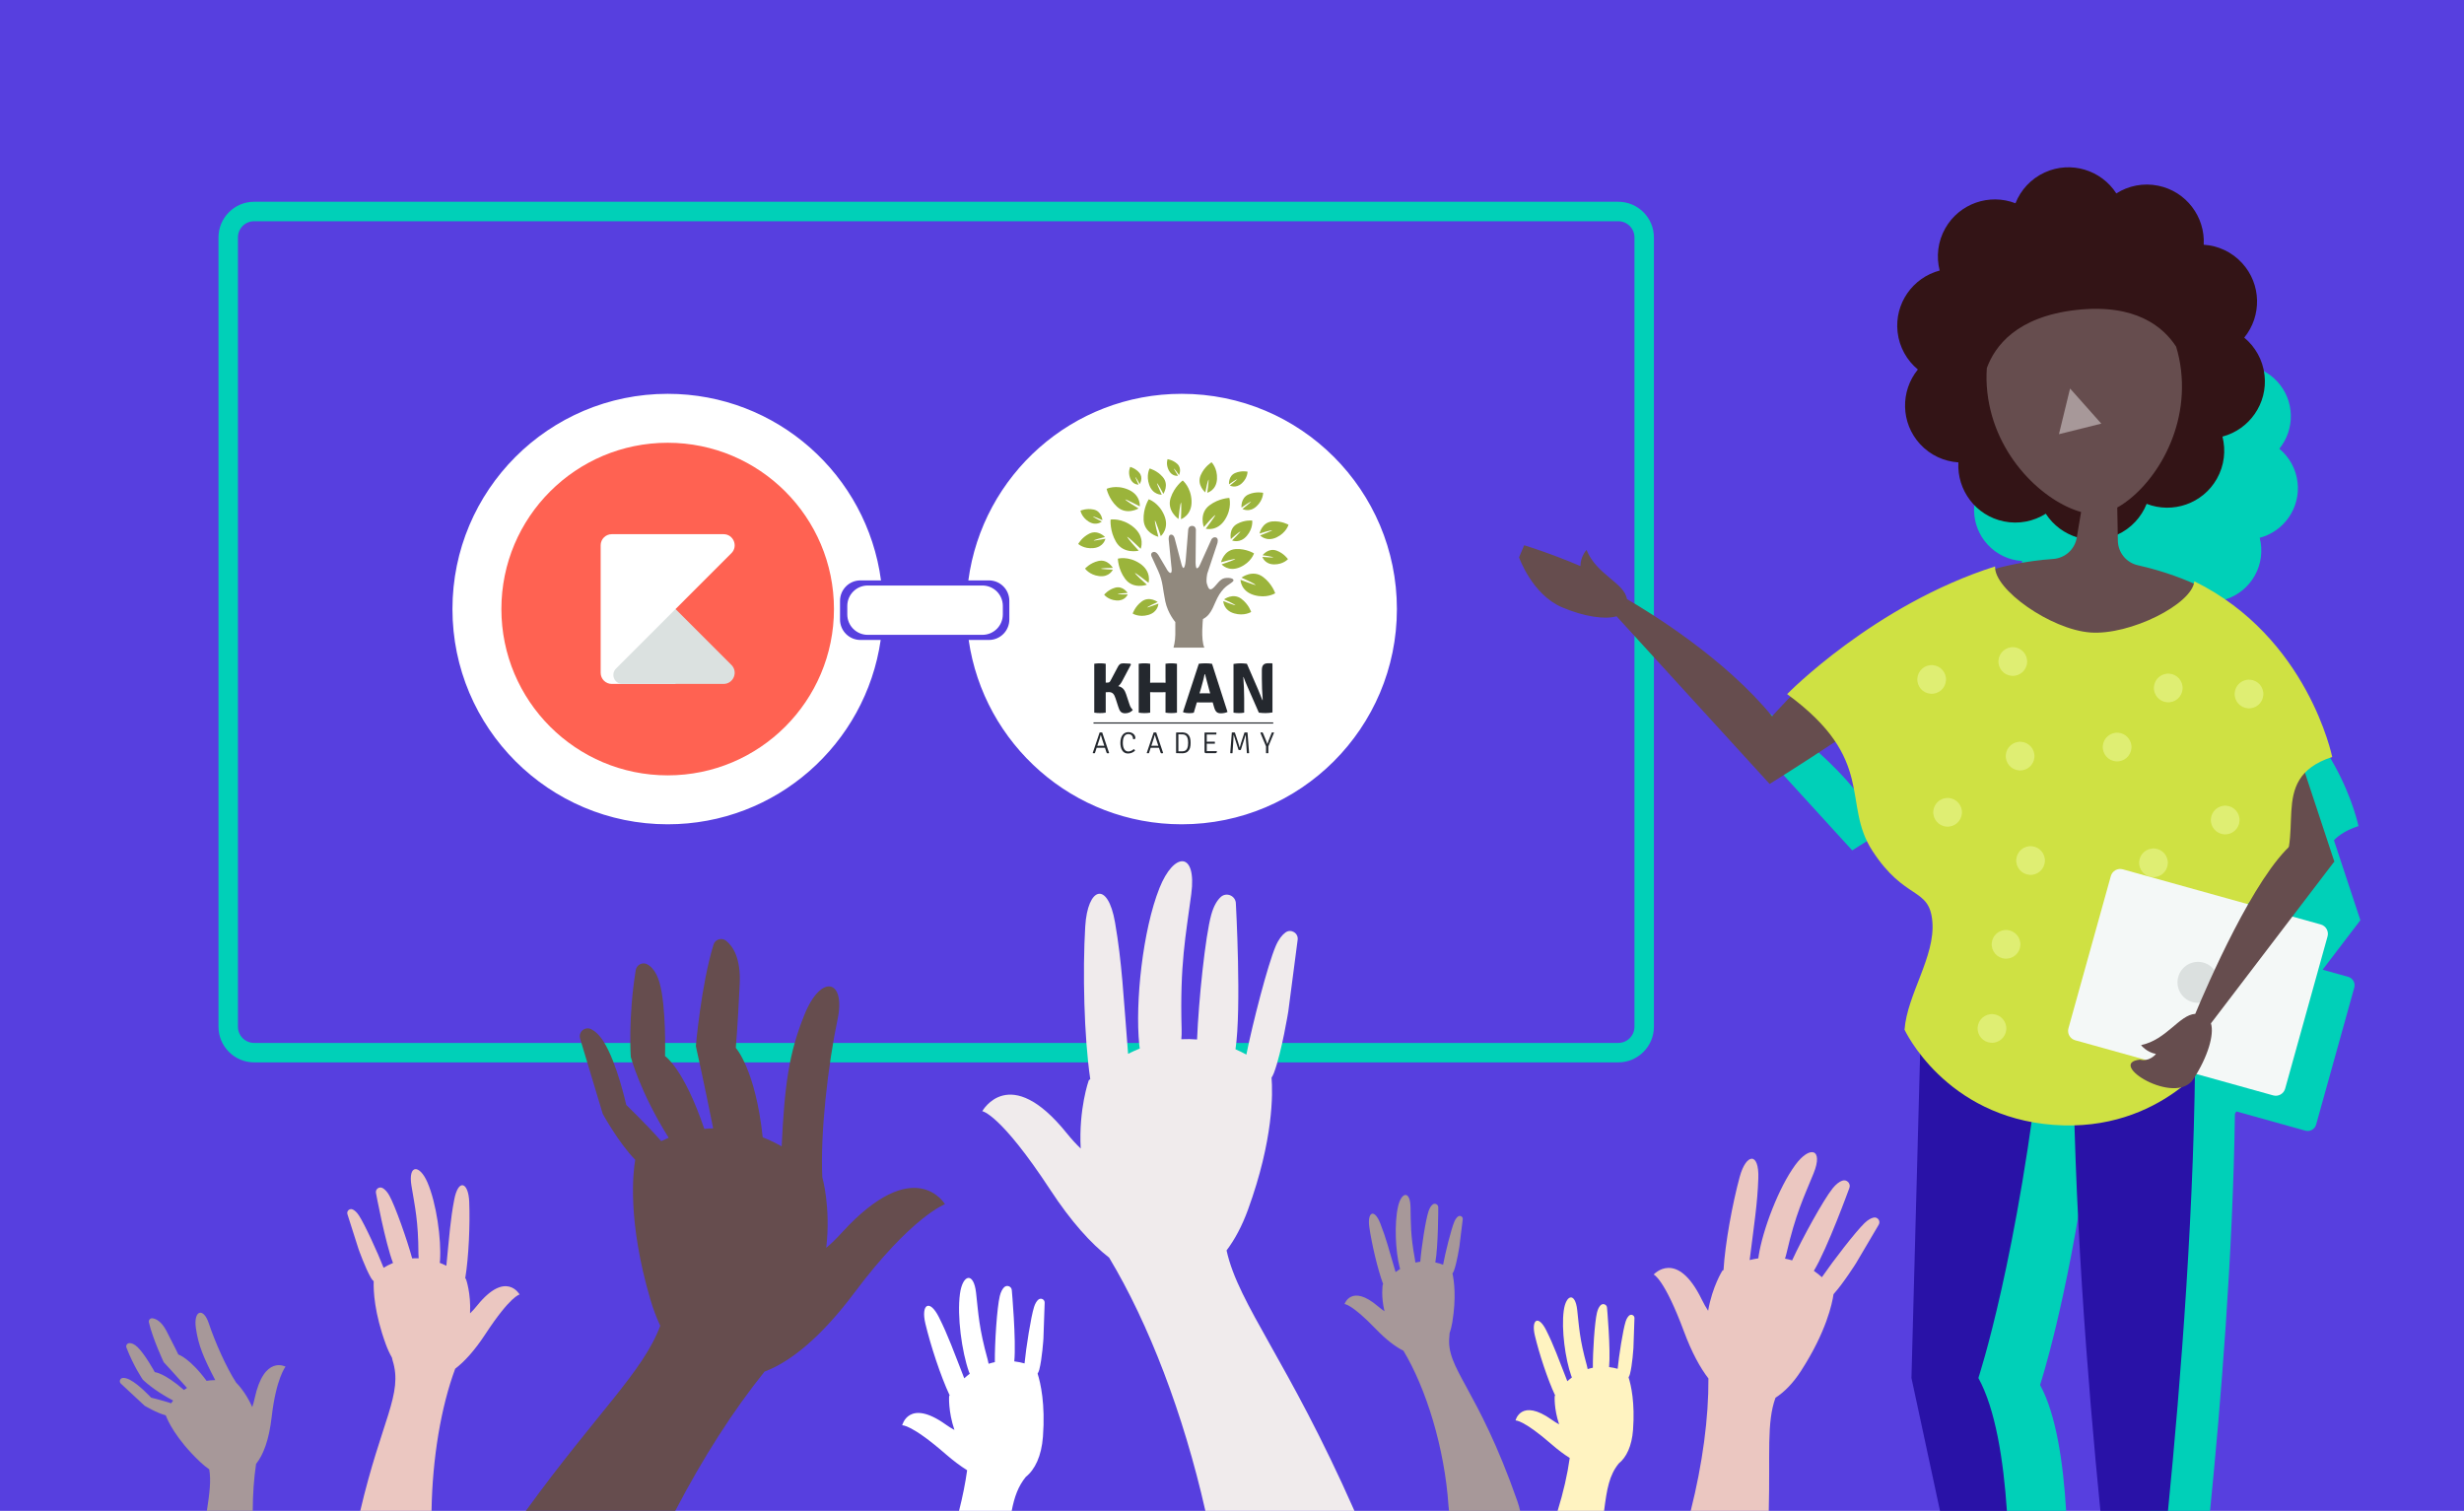 <?xml version="1.0" encoding="utf-8"?>
<!-- Generator: Adobe Illustrator 16.0.0, SVG Export Plug-In . SVG Version: 6.00 Build 0)  -->
<!DOCTYPE svg PUBLIC "-//W3C//DTD SVG 1.1//EN" "http://www.w3.org/Graphics/SVG/1.1/DTD/svg11.dtd">
<svg version="1.1" id="Layer_1" xmlns="http://www.w3.org/2000/svg" xmlns:xlink="http://www.w3.org/1999/xlink" x="0px" y="0px"
	 width="760px" height="466px" viewBox="0 0 760 466" enable-background="new 0 0 760 466" xml:space="preserve">
<rect y="-0.001" fill="#573FDF" width="760" height="466.001"/>
<g>
	<defs>
		<rect id="SVGID_5_" y="-0.001" width="760" height="466.001"/>
	</defs>
	<clipPath id="SVGID_2_">
		<use xlink:href="#SVGID_5_"  overflow="visible"/>
	</clipPath>
	<path clip-path="url(#SVGID_2_)" fill="#00D0B8" d="M616.463,300.467c0.84,9.697-6.984,20.203-7.72,30.023
		c0,0,1.334,2.885,4.323,6.752l-3.247,88.635L619.011,466h18.271c-0.881-14.836-3.098-29.871-8.041-38.842
		c0,0,8.169-24.686,14.775-71.043c1.939,0.359,3.96,0.637,6.085,0.797h-0.001c2.01,0.148,3.944,0.184,5.816,0.131
		c1.103,39.43,4.449,79.623,7.388,108.957h18.365c3.275-32.699,7.06-78.893,7.674-122.479c0.137-0.219,0.278-0.436,0.409-0.656
		c0.021-0.02,0.04-0.039,0.062-0.061l21.253,5.92c1.437,0.4,2.925-0.439,3.325-1.877l11.764-42.24c0.4-1.438-0.44-2.926-1.877-3.326
		l-7.885-2.195l11.643-15.27l-8.151-24.652c1.665-1.74,4.065-3.232,7.562-4.375c0,0-6.682-33.213-38.264-48.749
		c-0.02,0.214-0.062,0.429-0.117,0.647c-3.863-1.725-9.088-3.651-15.573-5.11c-3.186-0.717-5.478-3.519-5.536-6.782l-0.032-1.759
		c3.809-1.772,6.577-4.873,8.021-8.497c7.208,2.792,15.56-0.027,19.484-6.951c2.099-3.705,2.531-7.893,1.558-11.717
		c7.472-1.979,12.572-9.167,11.677-17.076c-0.479-4.23-2.591-7.873-5.627-10.395c4.883-5.992,4.784-14.807-0.59-20.678
		c-2.874-3.143-6.724-4.848-10.661-5.104c0.428-7.717-4.833-14.789-12.632-16.382c-4.172-0.853-8.289,0.03-11.625,2.14
		c-4.19-6.496-12.604-9.125-19.848-5.83c-3.877,1.764-6.688,4.897-8.147,8.563c-7.208-2.792-15.56,0.026-19.485,6.952
		c-2.099,3.703-2.531,7.892-1.557,11.716c-7.473,1.978-12.573,9.167-11.677,17.075c0.479,4.232,2.59,7.875,5.626,10.396
		c-4.883,5.992-4.783,14.806,0.59,20.679c2.874,3.142,6.724,4.847,10.662,5.103c-0.43,7.717,4.833,14.789,12.632,16.382
		c4.171,0.852,8.288-0.031,11.624-2.139c2.064,3.199,5.146,5.453,8.618,6.527l-0.023,0.141c-0.544,3.22-3.227,5.648-6.483,5.884
		c-6.626,0.479-12.084,1.606-16.16,2.737c-0.023-0.223-0.032-0.442-0.02-0.655c-33.541,10.668-57.726,35.442-57.726,35.442
		c0.324,0.236,0.618,0.469,0.931,0.705c-3.146,3.223-5.089,5.438-5.089,5.438c-13.256-16.119-33.646-28.663-40.292-32.514
		l-2.889,4.771l42.482,46.528c0,0,8.185-5.078,18.229-11.736c7.631,11.422,3.949,20.525,10.276,30.273
		C608.903,294.828,615.623,290.771,616.463,300.467 M704.285,295.373c-0.056,0.098-0.113,0.195-0.169,0.293l-0.183-0.051
		C704.049,295.537,704.167,295.455,704.285,295.373"/>
	<path clip-path="url(#SVGID_2_)" fill="#00D0B8" d="M499.136,68.229c2.761,0,5,2.238,5,5v243.436c0,2.764-2.239,5-5,5H78.389
		c-2.762,0-5-2.236-5-5V73.229c0-2.762,2.238-5,5-5H499.136 M499.136,62.229H78.389c-6.065,0-11,4.934-11,11v243.436
		c0,6.066,4.935,11,11,11h420.747c6.064,0,11-4.934,11-11V73.229C510.136,67.162,505.2,62.229,499.136,62.229"/>
	<path clip-path="url(#SVGID_2_)" fill="#331416" d="M698.473,115.68c-0.532-4.701-2.879-8.75-6.252-11.551
		c5.426-6.66,5.314-16.453-0.656-22.979c-3.194-3.49-7.472-5.386-11.848-5.669c0.476-8.577-5.37-16.436-14.037-18.205
		c-4.637-0.947-9.211,0.033-12.917,2.377c-4.657-7.219-14.006-10.141-22.058-6.477c-4.307,1.959-7.432,5.44-9.054,9.515
		c-8.009-3.103-17.29,0.028-21.651,7.725c-2.333,4.116-2.813,8.771-1.73,13.021c-8.304,2.197-13.973,10.186-12.977,18.975
		c0.532,4.702,2.879,8.749,6.252,11.551c-5.426,6.659-5.314,16.453,0.656,22.979c3.194,3.489,7.471,5.386,11.848,5.67
		c-0.476,8.575,5.37,16.435,14.037,18.204c4.636,0.947,9.211-0.034,12.917-2.377c4.656,7.219,14.006,10.14,22.058,6.478
		c4.307-1.959,7.431-5.442,9.053-9.516c8.01,3.103,17.291-0.029,21.652-7.726c2.332-4.115,2.813-8.77,1.73-13.019
		C693.801,132.457,699.468,124.469,698.473,115.68"/>
	<path clip-path="url(#SVGID_2_)" fill="#2912A7" d="M639.441,318.793c0,51.193,4.483,107.617,8.407,147.207h20.844
		c3.924-39.59,8.406-96.014,8.406-147.207H639.441z M592.408,318.752l-2.836,106.258l8.807,40.99h20.633
		c-1.063-15.771-3.545-31.461-8.797-40.99c0,0,12.308-37.156,19.851-106.258H592.408z"/>
	<path clip-path="url(#SVGID_2_)" fill="#664D4E" d="M591.385,187.644c-17.72,2.429-44.782,33.267-44.782,33.267
		c-14.73-17.912-37.39-31.851-44.774-36.131c-0.811-5.045-9.395-7.504-12.481-15.168c0,0-1.846,1.981-1.888,4.979
		c-0.065-0.029-0.129-0.059-0.194-0.088c-9.277-3.949-17.145-6.336-17.145-6.336l-1.586,3.727c0,0,3.999,11.471,13.275,15.42
		c6.753,2.875,13.207,3.824,16.808,2.768l47.21,51.707c0,0,38.378-23.813,54.279-37.805S609.104,185.215,591.385,187.644
		 M700.016,205.273c-6.539-12.379-10.414-18.601-15.277-20.08l0.691-0.48c0,0-9.252-6.602-26.041-10.381
		c-3.54-0.797-6.086-3.908-6.152-7.536l-0.185-10.263c10.114-5.608,21.938-22.328,19.681-42.26c-0.29-2.557-0.808-5.015-1.522-7.354
		c-3.906-6.041-12.489-13.391-30.849-11.313c-18.359,2.079-25.081,11.161-27.539,17.924c-0.173,2.438-0.129,4.951,0.161,7.506
		c2.275,20.1,17.776,33.82,28.911,36.873l-1.34,7.938c-0.605,3.578-3.585,6.277-7.205,6.539c-17.164,1.24-27.294,6.393-27.294,6.393
		l37.271,35.283l27.449-19.136c1.419,7.108,11.315,15.013,11.315,15.013c6.093,34.684,24.113,57.443,24.113,57.443
		c5.104,4.377,13.795-1.664,13.795-1.664L700.016,205.273z"/>
	<polygon clip-path="url(#SVGID_2_)" fill="#A79899" points="638.495,119.83 635.066,133.912 648.129,130.658 	"/>
	<path clip-path="url(#SVGID_2_)" fill="#CFE143" d="M633.395,346.945c33.552,2.508,49.812-22.199,49.812-22.199
		c0.815-10.916-6.048-23.754-3.522-34.268c2.523-10.516,9.238-4.949,21.552-18.846c11.607-13.102-2.968-31.275,18.108-38.168
		c0,0-7.424-36.908-42.52-54.172c-0.637,7.046-19.878,16.695-32.078,15.783c-12.2-0.911-29.793-13.314-29.376-20.377
		c-37.271,11.855-64.147,39.384-64.147,39.384c27.684,20.259,16.75,33.62,26.28,48.302c10.11,15.572,17.578,11.064,18.513,21.84
		c0.933,10.773-7.764,22.449-8.578,33.363C587.438,317.588,599.842,344.438,633.395,346.945"/>
	<path clip-path="url(#SVGID_2_)" fill="#DFEE73" d="M600.218,209.887c0.183-2.438-1.646-4.563-4.085-4.745
		s-4.563,1.647-4.744,4.085c-0.184,2.438,1.646,4.563,4.085,4.745C597.911,214.154,600.035,212.324,600.218,209.887
		 M620.499,208.445c2.438,0.184,4.563-1.646,4.744-4.084c0.183-2.438-1.646-4.563-4.085-4.746c-2.438-0.182-4.563,1.647-4.744,4.086
		C616.231,206.14,618.061,208.264,620.499,208.445 M618.673,232.874c-0.183,2.438,1.646,4.563,4.085,4.745
		c2.438,0.182,4.563-1.646,4.745-4.084c0.182-2.439-1.647-4.564-4.085-4.746C620.979,228.606,618.854,230.436,618.673,232.874
		 M601.052,246.123c-2.438-0.182-4.563,1.646-4.745,4.086c-0.182,2.438,1.646,4.563,4.085,4.744s4.563-1.646,4.745-4.084
		C605.318,248.43,603.49,246.305,601.052,246.123 M626.642,260.992c-2.438-0.182-4.563,1.646-4.745,4.084
		c-0.182,2.439,1.647,4.563,4.085,4.746c2.439,0.182,4.563-1.646,4.745-4.086C630.908,263.299,629.08,261.174,626.642,260.992
		 M619.078,286.84c-2.438-0.182-4.563,1.646-4.744,4.086c-0.183,2.438,1.646,4.563,4.085,4.744c2.438,0.184,4.563-1.646,4.745-4.084
		C623.346,289.148,621.517,287.023,619.078,286.84 M651.266,286.869c-2.438-0.182-4.563,1.646-4.745,4.084
		c-0.182,2.439,1.647,4.563,4.085,4.746c2.438,0.182,4.563-1.646,4.745-4.086C655.532,289.176,653.703,287.051,651.266,286.869
		 M614.735,312.785c-2.438-0.182-4.562,1.646-4.745,4.084c-0.182,2.438,1.647,4.563,4.085,4.746
		c2.439,0.182,4.563-1.648,4.745-4.086C619.004,315.092,617.175,312.967,614.735,312.785 M669.108,207.775
		c-2.438-0.183-4.563,1.646-4.745,4.086c-0.182,2.438,1.646,4.562,4.085,4.744c2.438,0.182,4.563-1.646,4.745-4.085
		C673.376,210.082,671.547,207.957,669.108,207.775 M694.017,209.637c-2.438-0.182-4.562,1.646-4.745,4.085
		c-0.182,2.438,1.647,4.563,4.085,4.745c2.439,0.183,4.563-1.646,4.745-4.085C698.284,211.943,696.455,209.82,694.017,209.637
		 M652.678,234.824c2.438,0.182,4.562-1.646,4.745-4.087c0.182-2.438-1.647-4.562-4.085-4.745c-2.439-0.182-4.563,1.647-4.745,4.085
		C648.409,232.517,650.238,234.641,652.678,234.824 M664.555,261.699c-2.438-0.184-4.563,1.645-4.745,4.084
		c-0.182,2.438,1.647,4.563,4.085,4.744c2.439,0.184,4.563-1.646,4.745-4.084C668.822,264.004,666.993,261.881,664.555,261.699
		 M660.036,311.678c-2.438-0.182-4.563,1.646-4.744,4.086c-0.184,2.438,1.646,4.563,4.085,4.744
		c2.438,0.184,4.562-1.646,4.744-4.086C664.304,313.984,662.475,311.861,660.036,311.678 M686.673,248.5
		c-2.438-0.182-4.563,1.648-4.745,4.086s1.646,4.563,4.085,4.744c2.438,0.182,4.563-1.646,4.745-4.084
		C690.939,250.807,689.11,248.682,686.673,248.5"/>
	<path clip-path="url(#SVGID_2_)" fill="#F4F8F7" d="M717.91,288.824l-13.072,46.939c-0.445,1.596-2.099,2.529-3.695,2.084
		l-61.062-17.004c-1.597-0.443-2.529-2.098-2.085-3.693l13.072-46.941c0.444-1.596,2.099-2.529,3.694-2.086l61.063,17.006
		C717.421,285.574,718.354,287.227,717.91,288.824"/>
	<path clip-path="url(#SVGID_2_)" fill="#DBE0DF" d="M679.648,296.898c-3.362-0.936-6.847,1.031-7.783,4.393
		s1.029,6.848,4.392,7.783s6.848-1.031,7.783-4.393C684.977,301.32,683.01,297.834,679.648,296.898"/>
	<path clip-path="url(#SVGID_2_)" fill="#664D4E" d="M720,265.721c-8.14-10.105-12.671-5.703-12.671-5.703
		c-11.971,10.037-26.657,44.123-30.218,52.676c-4.922,0.324-8.837,7.984-16.715,9.648c0,0,1.633,2.162,4.576,2.723
		c-0.04,0.061-0.081,0.117-0.121,0.178c0,0-2.04,2.338-4.79,1.572c-10.638,1.121,10.957,14.475,16.458,6.025
		c4.445-6.826,6.502-13.713,5.43-17.215L720,265.721z"/>
	<path clip-path="url(#SVGID_2_)" fill="#664D4E" d="M185.911,343.541c0,0,4.949,9.037,10.018,14.172
		c-0.628,3.578-2.517,18.686,4.7,43.178c0.865,2.936,1.884,5.594,3.017,8.004c-5.306,14.236-19.46,26.779-41.467,57.105h46.099
		c8.498-16.324,17.933-31.027,27.54-42.965c7.827-2.936,17.256-10.359,27.798-24.438c17.446-23.297,27.848-27.189,27.848-27.189
		s-9.303-15.92-31.892,8.861c-1.568,1.721-3.163,3.271-4.73,4.598c1.461-12.621-1.21-21.777-1.21-21.777
		c-0.663-13.564,1.76-34.709,4.705-48.668c2.593-12.295-5.021-14.219-10.156-1.598c-4.89,12.018-6.172,21.859-7.089,40.742
		c-1.984-1.117-3.934-2.039-5.844-2.787c-2.227-20.984-8.303-27.586-8.303-27.586s0.549-5.838,1.208-19.678
		c0.379-7.951-2.057-11.65-4.2-13.359c-1.357-1.084-3.373-0.457-3.881,1.203c-3.834,12.541-5.446,31.297-5.446,31.297
		s2.453,10.855,5.339,25.363c-0.93,0.025-1.842,0.082-2.73,0.17c-6.366-18.768-12.11-22.455-12.11-22.455s0.437-15.436-1.738-22.785
		c-0.945-3.191-2.371-4.75-3.682-5.494c-1.481-0.838-3.344,0.074-3.617,1.754c-2.398,14.744-1.523,26.781-1.523,26.781
		s2.808,10.813,11.687,24.945c-0.811,0.328-1.581,0.67-2.305,1.016c-4.586-5.207-10.792-11.172-10.792-11.172
		s-2.867-13.057-6.998-19.549c-1.325-2.08-2.632-3.215-3.797-3.795c-1.917-0.955-4.047,0.857-3.429,2.908L185.911,343.541z"/>
	<path clip-path="url(#SVGID_2_)" fill="#FFFFFF" d="M291.633,448.439c2.394,2.086,4.611,3.727,6.671,5.023
		c-0.548,3.971-1.396,8.186-2.502,12.537h16.246c0.829-4.326,1.994-7.58,4.361-10.498c2.812-2.242,4.83-6.41,5.278-12.381
		c0.756-10.063-0.721-16.533-1.651-19.467c0.212-0.332,0.39-0.721,0.51-1.176c0.887-3.365,1.287-9.563,1.287-9.563l0.385-11.123
		c0.034-1.037-1.188-1.621-1.967-0.936c-0.473,0.416-0.944,1.109-1.305,2.248c-0.97,3.055-2.472,12.609-2.934,17.412
		c-0.911-0.26-1.978-0.492-3.164-0.635c0.619-6.553-0.763-21.912-0.763-21.912c-0.045-1.217-1.523-1.797-2.377-0.932
		c-0.519,0.525-1.013,1.375-1.342,2.736c-0.858,3.559-1.568,14.521-1.516,20.346c-0.63,0.131-1.271,0.295-1.921,0.504
		c-0.073-0.43-0.173-0.879-0.303-1.35c-2.697-9.725-2.83-14.01-3.568-20.566c-0.739-6.557-4.147-5.699-4.968,0.33
		c-0.931,6.846,0.573,17.893,2.782,24.088c0.074,0.207,0.162,0.381,0.244,0.568c-0.567,0.43-1.134,0.896-1.699,1.412
		c-3.375-8.605-4.958-13.143-7.782-18.789c-2.95-5.898-5.62-4.006-4.215,1.898c1.584,6.654,4.7,16.203,7.499,22.156
		c-0.056,0.084-0.114,0.156-0.17,0.24c0,0-0.333,4.605,1.641,10.432c-0.876-0.469-1.789-1.039-2.706-1.693
		c-11.439-8.148-13.412,0.256-13.412,0.256S281.003,439.184,291.633,448.439"/>
	<path clip-path="url(#SVGID_2_)" fill="#A79899" d="M78.535,431.328c-0.203,0.945-0.45,1.836-0.735,2.639
		c-2.108-4.807-4.964-7.531-4.964-7.531c-3.062-4.701-6.603-12.75-8.46-18.344c-1.636-4.926-4.753-4.027-3.956,1.545
		c0.759,5.309,2.355,9.092,5.963,16.023c-0.943,0.014-1.834,0.09-2.673,0.221c-5.162-7.014-8.706-8.119-8.706-8.119
		s-1.021-2.197-3.669-7.273c-1.521-2.914-3.161-3.727-4.281-3.891c-0.71-0.104-1.299,0.539-1.134,1.238
		c1.244,5.271,4.577,12.299,4.577,12.299s3.138,3.365,7.189,7.939c-0.328,0.205-0.643,0.414-0.943,0.633
		c-6.171-5.359-8.995-5.494-8.995-5.494s-3.06-5.598-5.366-7.766c-1.002-0.943-1.836-1.201-2.459-1.193
		c-0.703,0.008-1.177,0.723-0.925,1.379c2.216,5.76,5.036,9.871,5.036,9.871s3.257,3.273,9.368,6.465
		c-0.222,0.287-0.423,0.568-0.61,0.844c-2.721-0.902-6.18-1.738-6.18-1.738s-3.743-4.061-6.569-5.516
		c-0.907-0.467-1.609-0.6-2.145-0.563c-0.883,0.059-1.266,1.148-0.618,1.752l7.323,6.822c0,0,3.648,2.189,6.526,2.967
		c0.517,1.398,2.986,7.184,10.672,14.426c0.917,0.865,1.831,1.6,2.735,2.221c0.605,3.48,0.099,7.355-0.732,12.816h14.15
		c0.019-5.172,0.366-10.074,1.033-14.498c2.172-2.682,3.982-7.281,4.808-14.479c1.371-11.945,4.272-15.502,4.272-15.502
		S81.431,417.781,78.535,431.328 M468.049,463.09c-12.435-35.592-22.218-40.82-20.983-51.119c0.03-0.256,0.036-0.498,0.037-0.738
		c0.348-1.014,0.639-2.121,0.842-3.352c1.268-7.709,0.569-12.797,0.053-15.121c0.186-0.244,0.35-0.531,0.473-0.873
		c0.913-2.535,1.645-7.285,1.645-7.285l1.055-8.551c0.097-0.797-0.805-1.33-1.453-0.854c-0.393,0.287-0.803,0.789-1.159,1.643
		c-0.955,2.289-2.766,9.555-3.448,13.225c-0.686-0.262-1.491-0.514-2.396-0.703c0.924-5.012,0.905-16.947,0.905-16.947
		c0.047-0.941-1.052-1.49-1.771-0.881c-0.436,0.371-0.874,0.99-1.221,2.02c-0.905,2.688-2.197,11.092-2.553,15.582
		c-0.495,0.059-1.001,0.141-1.519,0.258c-0.025-0.336-0.072-0.688-0.141-1.061c-1.417-7.682-1.227-10.994-1.35-16.102
		c-0.123-5.104-2.81-4.676-3.853-0.084c-1.185,5.217-0.778,13.836,0.503,18.762c0.043,0.166,0.1,0.307,0.15,0.457
		c-0.467,0.291-0.937,0.611-1.407,0.973c-2.015-6.867-2.927-10.471-4.72-15.018c-1.872-4.75-4.061-3.471-3.379,1.178
		c0.768,5.238,2.52,12.813,4.272,17.592c-0.05,0.061-0.099,0.113-0.147,0.174c0,0-0.571,3.529,0.554,8.154
		c-0.643-0.42-1.308-0.922-1.971-1.488c-8.265-7.063-10.358-0.717-10.358-0.717s2.135-0.141,9.7,7.721
		c3.188,3.314,6.021,5.434,8.48,6.67c6.999,11.629,12.688,29.973,13.891,47.818c0.037,0.547,0.102,1.059,0.161,1.578h21.933
		C468.66,465.063,468.403,464.102,468.049,463.09"/>
	<path clip-path="url(#SVGID_2_)" fill="#EBC7C1" d="M577.885,375.537c-0.767,0.174-1.695,0.652-2.77,1.684
		c-2.767,2.656-9.641,11.58-13.166,16.699c-0.721-0.646-1.547-1.313-2.479-1.961c4.147-6.803,10.931-25.494,10.931-25.494
		c0.59-1.396-0.77-2.834-2.192-2.309c-0.864,0.32-1.87,1.018-2.962,2.383c-2.853,3.566-9.462,15.594-12.477,22.193
		c-0.706-0.209-1.44-0.389-2.205-0.533c0.176-0.512,0.335-1.064,0.472-1.658c2.842-12.256,5.25-17.027,8.348-24.646
		c3.098-7.621-1.146-8.713-5.635-2.6c-5.1,6.941-10.035,19.936-11.308,28.033c-0.041,0.266-0.07,0.523-0.092,0.773
		c-0.87,0.131-1.762,0.303-2.682,0.529c1.433-11.434,2.401-17.344,2.674-25.211c0.285-8.219-3.768-7.734-5.747-0.432
		c-2.231,8.23-4.507,20.543-4.989,28.729c-0.111,0.059-0.218,0.104-0.33,0.162c0,0-3.108,4.844-4.418,12.4
		c-0.681-1.035-1.34-2.203-1.955-3.465c-7.67-15.74-14.839-7.713-14.839-7.713s3.244,1.164,9.368,17.633
		c2.361,6.352,4.924,11.055,7.516,14.42c0.081,12.061-1.795,26.303-5.466,40.846h24.079c0.457-17.68-0.713-27.24,2.078-34.908
		c2.724-1.738,5.417-4.471,7.873-8.273c7.796-12.076,9.615-20.777,10.025-23.666c2.956-3.232,6.893-9.471,6.893-9.471l7.05-11.949
		C580.136,376.617,579.146,375.25,577.885,375.537"/>
	<path clip-path="url(#SVGID_2_)" fill="#EBC7C1" d="M147.15,402.688c-0.714,0.887-1.446,1.691-2.17,2.387
		c0.327-6.209-1.257-10.6-1.257-10.6c-0.078-0.066-0.154-0.123-0.232-0.188c1.096-6.559,1.516-16.705,1.237-23.615
		c-0.248-6.131-3.364-7.242-4.622-0.693c-1.203,6.268-1.503,11.115-2.433,20.414c-0.691-0.348-1.37-0.646-2.04-0.908
		c0.029-0.205,0.067-0.4,0.082-0.621c0.455-6.633-1.103-17.797-3.883-24.203c-2.447-5.643-5.999-5.547-4.924,1.037
		s2.118,10.789,2.154,20.992c0.002,0.494,0.028,0.959,0.074,1.396c-0.69-0.025-1.359-0.012-2.007,0.035
		c-1.543-5.684-5.234-16.158-7.042-19.385c-0.693-1.236-1.406-1.928-2.055-2.297c-1.068-0.609-2.347,0.359-2.059,1.557
		c0,0,2.858,15.326,5.253,21.535c-1.116,0.461-2.09,0.98-2.906,1.482c-1.763-4.549-5.839-13.436-7.619-16.145
		c-0.663-1.008-1.311-1.555-1.885-1.83c-0.946-0.453-1.975,0.449-1.658,1.449l3.418,10.719c0,0,2.085,5.924,3.868,8.955
		c0.242,0.41,0.521,0.74,0.819,1.006c-0.103,3.109,0.23,9.811,3.718,19.396c0.562,1.543,1.202,2.916,1.9,4.141
		c0.059,0.295,0.119,0.59,0.215,0.898c3.277,10.4-3.403,18.314-9.977,46.396h21.984c0.266-16.393,2.961-32.17,7.298-43.848
		c2.86-2.182,5.99-5.609,9.285-10.635c7.812-11.916,10.587-12.25,10.587-12.25S156.053,391.627,147.15,402.688"/>
	<path clip-path="url(#SVGID_2_)" fill="#FFF3C1" d="M478.599,445.484c1.999,1.742,3.851,3.111,5.57,4.195
		c-0.7,5.068-1.974,10.609-3.741,16.322h14.335c0.868-6.818,1.603-11.023,4.522-14.621c2.347-1.873,4.032-5.354,4.407-10.336
		c0.631-8.402-0.604-13.805-1.379-16.254c0.177-0.277,0.325-0.602,0.426-0.98c0.74-2.809,1.074-7.984,1.074-7.984l0.321-9.287
		c0.028-0.865-0.992-1.354-1.642-0.781c-0.396,0.348-0.788,0.926-1.09,1.877c-0.811,2.551-2.064,10.527-2.45,14.537
		c-0.76-0.217-1.651-0.41-2.641-0.529c0.517-5.471-0.638-18.295-0.638-18.295c-0.038-1.016-1.271-1.5-1.984-0.777
		c-0.435,0.439-0.847,1.148-1.12,2.285c-0.717,2.973-1.309,12.125-1.264,16.986c-0.527,0.107-1.063,0.246-1.606,0.42
		c-0.062-0.357-0.145-0.732-0.253-1.127c-2.252-8.119-2.362-11.697-2.979-17.17c-0.616-5.475-3.463-4.758-4.146,0.275
		c-0.778,5.715,0.478,14.939,2.321,20.109c0.063,0.174,0.136,0.32,0.204,0.475c-0.474,0.359-0.946,0.748-1.419,1.182
		c-2.816-7.188-4.139-10.975-6.497-15.688c-2.463-4.926-4.691-3.346-3.519,1.584c1.322,5.557,3.924,13.529,6.261,18.498
		c-0.047,0.07-0.095,0.131-0.142,0.201c0,0-0.278,3.846,1.37,8.709c-0.732-0.391-1.494-0.867-2.261-1.414
		c-9.55-6.803-11.196,0.215-11.196,0.215S469.725,437.758,478.599,445.484"/>
	<path clip-path="url(#SVGID_2_)" fill="#F0EBEC" d="M323.992,367.037c6.418,9.785,12.519,16.508,18.109,20.846
		c12.203,20.303,22.919,48.166,29.69,78.117h45.979c-20.452-46.328-35.745-63.537-39.448-80.336
		c2.526-3.342,4.781-7.535,6.622-12.598c7.877-21.664,7.642-35.945,7.254-40.68c0.286-0.465,0.552-0.967,0.765-1.543
		c2.414-6.553,4.396-18.857,4.396-18.857l2.893-22.148c0.267-2.064-2.062-3.463-3.75-2.244c-1.023,0.742-2.097,2.035-3.036,4.242
		c-2.45,5.752-7.085,23.699-9.031,33.428c-1.028-0.563-2.148-1.121-3.36-1.645c1.902-12.533,0.121-44.893,0.121-44.893
		c-0.007-2.441-2.929-3.711-4.704-2.033c-1.078,1.018-2.127,2.688-2.881,5.395c-1.853,6.654-3.9,26.461-4.387,38.516
		c-1.557-0.131-3.176-0.168-4.855-0.086c0.082-0.947,0.118-1.957,0.088-3.039c-0.555-20.242,1.257-28.654,2.985-41.781
		c1.729-13.127-5.324-13.104-9.834-1.756c-5.121,12.883-7.528,35.127-6.217,48.258c0.041,0.416,0.096,0.813,0.161,1.197
		c-1.184,0.475-2.388,1.02-3.607,1.631c-1.472-18.416-1.878-28.018-4.016-40.477c-2.239-13.047-8.468-10.961-9.2,1.197
		c-0.829,13.754-0.385,34.016,1.551,47.072c-0.153,0.127-0.306,0.25-0.459,0.379c0,0-3.143,8.719-2.489,21.043
		c-1.439-1.379-2.892-2.977-4.31-4.738c-17.678-21.949-26.051-6.781-26.051-6.781S308.479,343.385,323.992,367.037"/>
	<path clip-path="url(#SVGID_2_)" fill="#84D9FF" d="M443.853,237.924h0.01H443.853z"/>
</g>
<g>
	<path fill="#FFFFFF" d="M265.395,197.379c-3.477,0-6.295-2.818-6.295-6.295v-5.779c0-3.477,2.818-6.295,6.295-6.295h6.343
		c-4.323-32.484-32.132-57.545-65.798-57.545c-36.664,0-66.385,29.721-66.385,66.385c0,36.662,29.721,66.385,66.385,66.385
		c33.427,0,61.079-24.709,65.702-56.855H265.395z"/>
	<path fill="#FFFFFF" d="M305.022,197.379c3.477,0,6.295-2.818,6.295-6.295v-5.779c0-3.477-2.818-6.295-6.295-6.295h-6.343
		c4.323-32.484,32.132-57.545,65.798-57.545c36.664,0,66.384,29.721,66.384,66.385c0,36.662-29.721,66.385-66.384,66.385
		c-33.427,0-61.079-24.709-65.701-56.855H305.022z"/>
	<g>
		<defs>
			<rect id="SVGID_7_" x="154.65" y="136.561" width="102.578" height="102.578"/>
		</defs>
		<clipPath id="SVGID_4_">
			<use xlink:href="#SVGID_7_"  overflow="visible"/>
		</clipPath>
		<path clip-path="url(#SVGID_4_)" fill="#FF6252" d="M257.228,187.85c0,28.326-22.962,51.289-51.289,51.289
			c-28.326,0-51.289-22.963-51.289-51.289c0-28.327,22.963-51.289,51.289-51.289C234.266,136.561,257.228,159.522,257.228,187.85"/>
		<path clip-path="url(#SVGID_4_)" fill="#FFFFFF" d="M185.269,168.188v39.32c0,1.897,1.538,3.436,3.436,3.436h19.66V187.85
			l17.231-17.232c2.164-2.164,0.631-5.863-2.429-5.863h-34.462C186.807,164.754,185.269,166.292,185.269,168.188"/>
		<path clip-path="url(#SVGID_4_)" fill="#DBE1E0" d="M208.364,187.85l17.231,17.23c2.164,2.164,0.631,5.864-2.429,5.864h-31.202
			c-2.471,0-3.708-2.987-1.961-4.735L208.364,187.85z"/>
	</g>
	<path fill="#FFFFFF" d="M309.315,189.506c0,3.477-2.818,6.295-6.295,6.295h-35.385c-3.477,0-6.295-2.818-6.295-6.295v-2.623
		c0-3.477,2.818-6.295,6.295-6.295h35.385c3.477,0,6.295,2.818,6.295,6.295V189.506z"/>
	<g>
		<g>
			<g>
				<path fill="#9BB43B" d="M371.315,162.567c0,0-1.602-4.186,1.722-6.702c2.923-2.214,6.143-2.293,6.143-2.293
					s0.917,3.134-1.347,6.689c-2.418,3.804-5.93,2.801-5.93,2.801s2.999-3.932,2.957-4.218
					C374.859,158.845,374.422,158.921,371.315,162.567z"/>
				<path fill="#9BB43B" d="M376.613,173.415c0,0,0.879-3.854,4.549-4.067c3.229-0.188,5.629,1.335,5.629,1.335
					s-0.868,2.745-4.271,4.241c-3.64,1.601-5.72-0.858-5.72-0.858s4.126-1.409,4.237-1.639
					C381.037,172.427,380.679,172.267,376.613,173.415z"/>
				<path fill="#9BB43B" d="M382.921,178.154c0,0,3.425-2.603,6.638-0.217c2.824,2.1,3.765,5.046,3.765,5.046
					s-2.644,1.685-6.525,0.557c-4.157-1.207-4.177-4.713-4.177-4.713s4.427,1.708,4.681,1.592
					C387.302,180.419,387.115,180.037,382.921,178.154z"/>
				<path fill="#9BB43B" d="M377.55,184.859c0,0,2.754-2.092,5.334-0.175c2.271,1.687,3.027,4.057,3.027,4.057
					s-2.125,1.354-5.245,0.446c-3.341-0.971-3.356-3.788-3.356-3.788s3.558,1.373,3.762,1.279
					C381.071,186.679,380.921,186.371,377.55,184.859z"/>
				<path fill="#9BB43B" d="M389.437,171.248c0,0,1.772-2.38,4.358-1.414c2.274,0.85,3.463,2.623,3.463,2.623
					s-1.429,1.623-4.22,1.619c-2.986-0.006-3.672-2.324-3.672-2.324s3.264,0.283,3.407,0.158
					C392.773,171.91,392.577,171.694,389.437,171.248z"/>
				<path fill="#9BB43B" d="M347.806,182.874c0,0-1.449-2.304-3.882-1.606c-2.14,0.612-3.353,2.147-3.353,2.147
					s1.188,1.587,3.739,1.783c2.73,0.212,3.523-1.859,3.523-1.859s-3.001,0.025-3.126-0.1
					C344.708,183.239,344.904,183.054,347.806,182.874z"/>
				<path fill="#9BB43B" d="M343.246,175.144c0,0-1.577-2.801-4.486-2.12c-2.561,0.6-4.082,2.341-4.082,2.341
					s1.312,1.94,4.309,2.319c3.209,0.408,4.264-1.989,4.264-1.989s-3.543-0.145-3.681-0.299
					C339.57,175.396,339.811,175.188,343.246,175.144z"/>
				<path fill="#9BB43B" d="M379.646,166.266c0,0-0.738-3.186,1.915-4.672c2.333-1.307,4.67-1.043,4.67-1.043s0.348,2.357-1.642,4.7
					c-2.132,2.508-4.568,1.434-4.568,1.434s2.561-2.542,2.559-2.753C382.58,163.932,382.258,163.94,379.646,166.266z"/>
				<path fill="#9BB43B" d="M388.492,164.561c0,0,0.667-3.44,3.915-3.735c2.854-0.261,5.025,1.02,5.025,1.02
					s-0.69,2.459-3.661,3.883c-3.181,1.522-5.095-0.597-5.095-0.597s3.616-1.366,3.706-1.573
					C392.383,163.558,392.062,163.426,388.492,164.561z"/>
				<path fill="#9BB43B" d="M340.027,160.425c0,0-0.217-2.757-2.735-3.275c-2.214-0.458-4.03,0.352-4.03,0.352
					s0.322,1.988,2.524,3.369c2.357,1.477,4.046-0.014,4.046-0.014s-2.714-1.393-2.765-1.563
					C337.066,159.293,337.33,159.218,340.027,160.425z"/>
				<path fill="#9BB43B" d="M357.07,185.682c0,0-2.529-1.931-4.91-0.172c-2.094,1.547-2.794,3.727-2.794,3.727
					s1.951,1.251,4.825,0.423c3.078-0.887,3.098-3.479,3.098-3.479s-3.278,1.254-3.464,1.17
					C353.825,187.351,353.964,187.067,357.07,185.682z"/>
				<path fill="#9BB43B" d="M382.93,156.554c0,0-0.344-3.012,2.256-4.1c2.286-0.957,4.41-0.467,4.41-0.467s0.071,2.205-2.008,4.153
					c-2.228,2.084-4.356,0.836-4.356,0.836s2.626-2.068,2.646-2.264C385.877,154.713,385.578,154.688,382.93,156.554z"/>
				<path fill="#9BB43B" d="M340.825,165.632c0,0-2.157-2.363-4.827-1.051c-2.347,1.156-3.43,3.187-3.43,3.187
					s1.706,1.587,4.698,1.284c3.201-0.327,3.686-2.887,3.686-2.887s-3.468,0.654-3.636,0.535
					C337.316,166.7,337.503,166.445,340.825,165.632z"/>
				<path fill="#9BB43B" d="M379.085,149.379c0,0-0.293-2.576,1.931-3.507c1.956-0.82,3.774-0.399,3.774-0.399
					s0.06,1.888-1.721,3.554c-1.904,1.784-3.727,0.716-3.727,0.716s2.247-1.771,2.265-1.938
					C381.608,147.805,381.353,147.783,379.085,149.379z"/>
				<path fill="#9BB43B" d="M363.663,146.51c0,0,0.998-2.029-0.556-3.447c-1.368-1.247-2.984-1.435-2.984-1.435
					s-0.604,1.533,0.37,3.424c1.042,2.024,2.853,1.681,2.853,1.681s-1.328-2.114-1.293-2.256
					C362.053,144.477,362.27,144.535,363.663,146.51z"/>
				<path fill="#9BB43B" d="M351.528,149.291c0,0,1.24-1.891-0.126-3.489c-1.202-1.407-2.783-1.793-2.783-1.793
					s-0.789,1.445-0.057,3.442c0.782,2.138,2.622,2.021,2.622,2.021s-1.056-2.262-1.004-2.396
					C350.18,147.076,350.389,147.159,351.528,149.291z"/>
				<path fill="#9BB43B" d="M363.496,160.069c0,0-3.709-2.517-2.424-6.482c1.13-3.486,3.725-5.396,3.725-5.396
					s2.545,2.046,2.724,6.256c0.193,4.504-3.26,5.691-3.26,5.691s0.209-4.938,0.01-5.15
					C364.271,154.988,363.958,155.3,363.496,160.069z"/>
				<path fill="#9BB43B" d="M371.767,151.863c0,0-2.739-2.271-1.421-5.306c1.158-2.669,3.354-3.979,3.354-3.979
					s1.855,1.811,1.675,5.15c-0.19,3.573-3.01,4.248-3.01,4.248s0.542-3.886,0.403-4.067
					C372.767,147.909,372.494,148.132,371.767,151.863z"/>
				<path fill="#9BB43B" d="M358.833,152.307c0,0,1.847-2.776-0.155-5.146c-1.761-2.083-4.085-2.667-4.085-2.667
					s-1.176,2.125-0.114,5.075c1.135,3.156,3.847,3.001,3.847,3.001s-1.534-3.342-1.458-3.544
					C356.868,149.026,357.173,149.153,358.833,152.307z"/>
				<path fill="#9BB43B" d="M357.289,165.563c0,0-4.357-1.047-4.55-5.212c-0.17-3.662,1.587-6.361,1.587-6.361
					s3.102,1.018,4.752,4.896c1.767,4.147-1.047,6.475-1.047,6.475s-1.544-4.697-1.804-4.824
					C356.228,160.536,356.042,160.938,357.289,165.563z"/>
				<path fill="#9BB43B" d="M351.226,169.841c0,0-4.703,1.191-6.987-2.701c-2.008-3.422-1.686-6.895-1.686-6.895
					s3.484-0.586,7.019,2.295c3.784,3.084,2.261,6.73,2.261,6.73s-3.845-3.72-4.159-3.711
					C347.674,165.56,347.7,166.039,351.226,169.841z"/>
				<path fill="#9BB43B" d="M351.185,156.822c0,0-3.736,2.205-6.673-0.561c-2.583-2.431-3.18-5.492-3.18-5.492
					s2.842-1.378,6.6,0.207c4.02,1.693,3.63,5.205,3.63,5.205s-4.234-2.227-4.501-2.14
					C347.061,154.042,347.204,154.445,351.185,156.822z"/>
				<path fill="#9BB43B" d="M353.75,180.34c0,0-4.235,1.557-6.724-1.823c-2.188-2.972-2.227-6.214-2.227-6.214
					s3.167-0.88,6.715,1.443c3.797,2.487,2.742,6.008,2.742,6.008s-3.917-3.069-4.206-3.032
					C350.05,176.722,350.121,177.163,353.75,180.34z"/>
			</g>
			<path fill="#91897E" d="M371.473,199.755h-9.513c0,0,0.555-1.977,0.555-4.015c0-2.039,0-3.893,0-3.893s-2.286-2.593-3.088-6.362
				c-0.804-3.768-0.68-6.053-2.162-9.327c-1.482-3.273-1.977-4.323-1.977-4.323s-0.679-1.112,0.309-1.545
				c0.988-0.432,1.792,1.05,1.792,1.05l2.348,3.954c0,0,0.642,1.342,1.278,1.404c0.635,0.065,0.297-1.945,0.297-1.945l-0.834-8.385
				c0,0-0.138-1.482,0.742-1.482c0.879,0,1.112,1.203,1.112,1.203l2.13,8.108c0,0,0.278,0.974,0.556,0.974
				c0.279,0,0.557-0.788,0.695-2.224l0.787-9.638c0,0,0.093-1.11,1.204-1.11c1.113,0,1.16,1.156,1.16,1.156l-0.093,10.286
				c0,0,0.046,1.621,0.37,1.621c0.324,0,0.603-0.231,0.973-1.065l3.567-7.876c0,0,0.51-0.833,1.391-0.556s0.417,1.808,0.417,1.808
				l-3.104,9.311c0,0-0.479,2.179-0.107,3.229c0.369,1.05,0.679,2.285,1.853,1.297s2.038-2.78,3.583-3.09
				c1.544-0.309,3.398,0.186,2.533,1.052c-0.865,0.864-2.409,1.235-4.14,3.953c-1.729,2.718-2.1,6.114-5.064,7.599
				C371.04,190.923,370.33,197.284,371.473,199.755z"/>
		</g>
		<g>
			<path fill="#24282E" d="M347.059,220c-1.281,0-1.722-0.663-2.142-2.032l-0.839-2.584c-0.442-1.391-0.995-1.922-2.054-1.922
				c-0.287,0-0.619,0.022-0.972,0.044v6.296c-0.574,0.109-1.281,0.132-1.768,0.132c-0.419,0-1.193-0.022-1.767-0.132v-15.086
				c0.574-0.109,1.347-0.132,1.767-0.132c0.486,0,1.193,0.022,1.768,0.132v5.832l0.573-0.022c0.552,0,0.685-0.155,0.995-0.752
				l2.097-3.953c0.42-0.839,0.773-1.236,1.812-1.236c0.574,0,1.413,0.044,2.12,0.11l0.199,0.243l-2.694,5.08
				c-0.332,0.661-0.729,1.192-1.237,1.612c1.502,0.331,2.031,1.325,2.429,2.495l0.905,2.738c0.265,0.773,0.42,1.391,1.148,2.076
				C348.937,219.603,348.01,220,347.059,220z"/>
			<path fill="#24282E" d="M359.491,215.119c0-0.617,0.023-1.038,0.023-1.635c-0.31,0-0.795,0.021-1.104,0.021h-2.563
				c-0.31,0-0.772-0.021-1.103-0.021c0,0.597,0.021,1.018,0.021,1.635v4.683c-0.575,0.109-1.28,0.132-1.766,0.132
				c-0.42,0-1.193-0.022-1.767-0.132v-15.086c0.574-0.109,1.346-0.132,1.767-0.132c0.486,0,1.191,0.022,1.766,0.132v4.22
				c0,0.617-0.021,1.037-0.021,1.633c0.331,0,0.793-0.021,1.103-0.021h2.563c0.309,0,0.795,0.021,1.104,0.021
				c0-0.596-0.023-1.016-0.023-1.633v-4.22c0.575-0.109,1.304-0.132,1.767-0.132c0.441,0,1.214,0.022,1.767,0.132v15.086
				c-0.596,0.109-1.237,0.132-1.723,0.132c-0.486,0-1.214-0.022-1.811-0.132V215.119z"/>
			<path fill="#24282E" d="M369.162,216.621l-0.949,3.202c-0.442,0.11-0.951,0.133-1.479,0.133c-0.553,0-1.304-0.089-1.724-0.244
				l-0.109-0.176l4.859-14.82c0.574-0.088,1.457-0.132,2.054-0.132c0.575,0,1.479,0.044,2.032,0.154l4.77,14.841
				c-0.486,0.266-1.369,0.421-2.032,0.421c-1.126,0-1.678-0.397-2.121-1.922l-0.418-1.457c-0.288,0.021-0.642,0.021-0.861,0.021
				h-3.136C369.781,216.643,369.449,216.643,369.162,216.621z M369.978,213.859c0.289,0,0.641-0.021,0.884-0.021h1.612
				c0.222,0,0.529,0.021,0.795,0.021l-0.375-1.368c-0.355-1.26-0.84-3.093-1.215-4.55h-0.133c-0.22,1.236-0.728,3.003-1.06,4.218
				L369.978,213.859z"/>
			<path fill="#24282E" d="M392.481,204.716v15.019c-0.574,0.133-1.702,0.199-2.143,0.199c-0.441,0-1.28-0.022-2.054-0.132
				l-3.466-7.907c-0.509-1.128-0.952-2.274-1.262-3.114l-0.064,0.022c0.155,1.876,0.265,4.771,0.265,6.604v4.396
				c-0.575,0.109-1.171,0.132-1.612,0.132c-0.42,0-1.127-0.022-1.679-0.132v-15.02c0.552-0.132,1.656-0.198,2.1-0.198
				c0.44,0,1.257,0.022,2.031,0.132l3.423,7.885c0.552,1.303,1.06,2.54,1.369,3.357l0.088-0.044
				c-0.177-2.055-0.266-4.992-0.266-6.516v-2.693c0-1.569,0.619-2.142,1.967-2.142h1.147L392.481,204.716z"/>
		</g>
		<g>
			<path fill="#24282E" d="M338.256,230.632l-0.542,1.667c-0.084,0.019-0.205,0.029-0.317,0.029c-0.139,0-0.232-0.018-0.343-0.047
				l-0.021-0.028l2.135-6.328c0.102-0.018,0.29-0.027,0.411-0.027c0.112,0,0.307,0.01,0.391,0.027l2.134,6.328
				c-0.103,0.064-0.251,0.094-0.419,0.094c-0.233,0-0.334-0.075-0.428-0.373l-0.448-1.342c-0.148,0-0.597,0.009-0.652,0.009h-1.249
				C338.843,230.641,338.405,230.632,338.256,230.632z M338.459,230.025c0.141,0,0.485-0.009,0.542-0.009h1.072
				c0.046,0,0.382,0.009,0.54,0.009l-0.587-1.77c-0.176-0.55-0.364-1.138-0.476-1.557h-0.046c-0.093,0.363-0.233,0.856-0.317,1.109
				L338.459,230.025z"/>
			<path fill="#24282E" d="M348.021,226.41c-1.081,0-1.696,0.941-1.696,2.73c0,1.658,0.643,2.638,1.687,2.638
				c0.55,0,1.108-0.225,1.706-0.735c0.177,0.102,0.335,0.297,0.392,0.465c-0.495,0.504-1.286,0.895-2.2,0.895
				c-1.687,0-2.338-1.584-2.338-3.262c0-2.303,1.136-3.327,2.45-3.327c1.351,0,2.171,0.896,2.171,1.752
				c0,0.204-0.073,0.419-0.4,0.419c-0.121,0-0.187-0.009-0.317-0.047C349.493,227.276,349.121,226.41,348.021,226.41z"/>
			<path fill="#24282E" d="M354.917,230.632l-0.54,1.667c-0.084,0.019-0.206,0.029-0.317,0.029c-0.14,0-0.233-0.018-0.345-0.047
				l-0.019-0.028l2.134-6.328c0.103-0.018,0.288-0.027,0.41-0.027c0.112,0,0.308,0.01,0.392,0.027l2.133,6.328
				c-0.101,0.064-0.251,0.094-0.418,0.094c-0.233,0-0.336-0.075-0.429-0.373l-0.447-1.342c-0.149,0-0.596,0.009-0.652,0.009h-1.249
				C355.504,230.641,355.066,230.632,354.917,230.632z M355.122,230.025c0.14,0,0.485-0.009,0.54-0.009h1.072
				c0.047,0,0.383,0.009,0.541,0.009l-0.587-1.77c-0.178-0.55-0.364-1.138-0.476-1.557h-0.045c-0.093,0.363-0.233,0.856-0.317,1.109
				L355.122,230.025z"/>
			<path fill="#24282E" d="M366.268,231.853c-0.391,0.336-1.09,0.476-1.565,0.476c-0.736,0-1.081-0.018-1.892-0.039l-0.057-0.055
				v-6.253l0.057-0.057c0.811-0.027,1.156-0.027,1.892-0.027c0.475,0,1.174,0.14,1.565,0.476c0.811,0.689,0.96,1.658,0.96,2.74
				C367.228,230.203,367.088,231.163,366.268,231.853z M364.693,226.495c-0.438,0-0.747-0.011-1.23-0.011v5.237
				c0.484,0,0.792,0.01,1.23,0.01c1.557,0,1.78-1.427,1.78-2.618C366.473,227.91,366.25,226.495,364.693,226.495z"/>
			<path fill="#24282E" d="M375.316,231.965c-0.046,0.224-0.214,0.324-0.457,0.324h-2.936c-0.243,0-0.4-0.176-0.4-0.465v-5.843
				l0.056-0.057h3.598c0.019,0.112,0.019,0.206,0.019,0.289c0,0.074-0.01,0.215-0.048,0.327h-2.375c-0.15,0-0.363,0.008-0.569,0
				c0,0.241,0.009,0.336,0.009,0.577v1.649c0.206,0,0.41-0.009,0.56-0.009h1.929c0.019,0.11,0.028,0.232,0.028,0.306
				c0,0.085-0.009,0.207-0.028,0.309h-1.929c-0.15,0-0.354,0-0.56-0.008v1.965c0,0.131-0.009,0.233-0.009,0.354
				c0.158-0.009,0.345-0.019,0.578-0.019h2.553C375.334,231.731,375.334,231.862,375.316,231.965z"/>
			<path fill="#24282E" d="M379.947,225.925c0.178-0.027,0.392-0.027,0.485-0.027c0.111,0,0.299,0,0.456,0.027l1.072,3.271
				c0.112,0.316,0.363,1.221,0.382,1.361h0.048c0.027-0.141,0.27-1.045,0.382-1.361l1.072-3.271
				c0.196-0.027,0.354-0.027,0.456-0.027c0.094,0,0.289,0,0.485,0.027l0.494,6.356c-0.104,0.029-0.253,0.047-0.365,0.047
				c-0.12,0-0.224-0.011-0.325-0.029l-0.271-3.857c-0.027-0.429-0.056-1.229-0.074-1.762h-0.046l-1.473,4.614
				c-0.111,0.019-0.242,0.036-0.362,0.036c-0.122,0-0.254-0.018-0.346-0.036l-1.482-4.614h-0.047
				c-0.026,0.533-0.047,1.333-0.074,1.762l-0.261,3.857c-0.112,0.019-0.233,0.029-0.345,0.029c-0.122,0-0.261-0.018-0.354-0.047
				L379.947,225.925z"/>
			<path fill="#24282E" d="M392.276,225.925c0.102-0.027,0.214-0.036,0.317-0.036c0.13,0,0.241,0.019,0.343,0.046l0.03,0.057
				l-1.754,4.23v2.067c-0.103,0.021-0.231,0.028-0.363,0.028c-0.13,0-0.26-0.007-0.354-0.028v-2.096l-1.752-4.185
				c0.197-0.12,0.345-0.148,0.467-0.148c0.196,0,0.309,0.11,0.391,0.345l0.895,2.162c0.131,0.298,0.28,0.755,0.382,1.071h0.049
				c0.092-0.316,0.315-0.895,0.382-1.071L392.276,225.925z"/>
		</g>
		<g>
			<rect x="337.284" y="222.809" fill="#24282E" width="55.433" height="0.359"/>
		</g>
	</g>
</g>
</svg>
